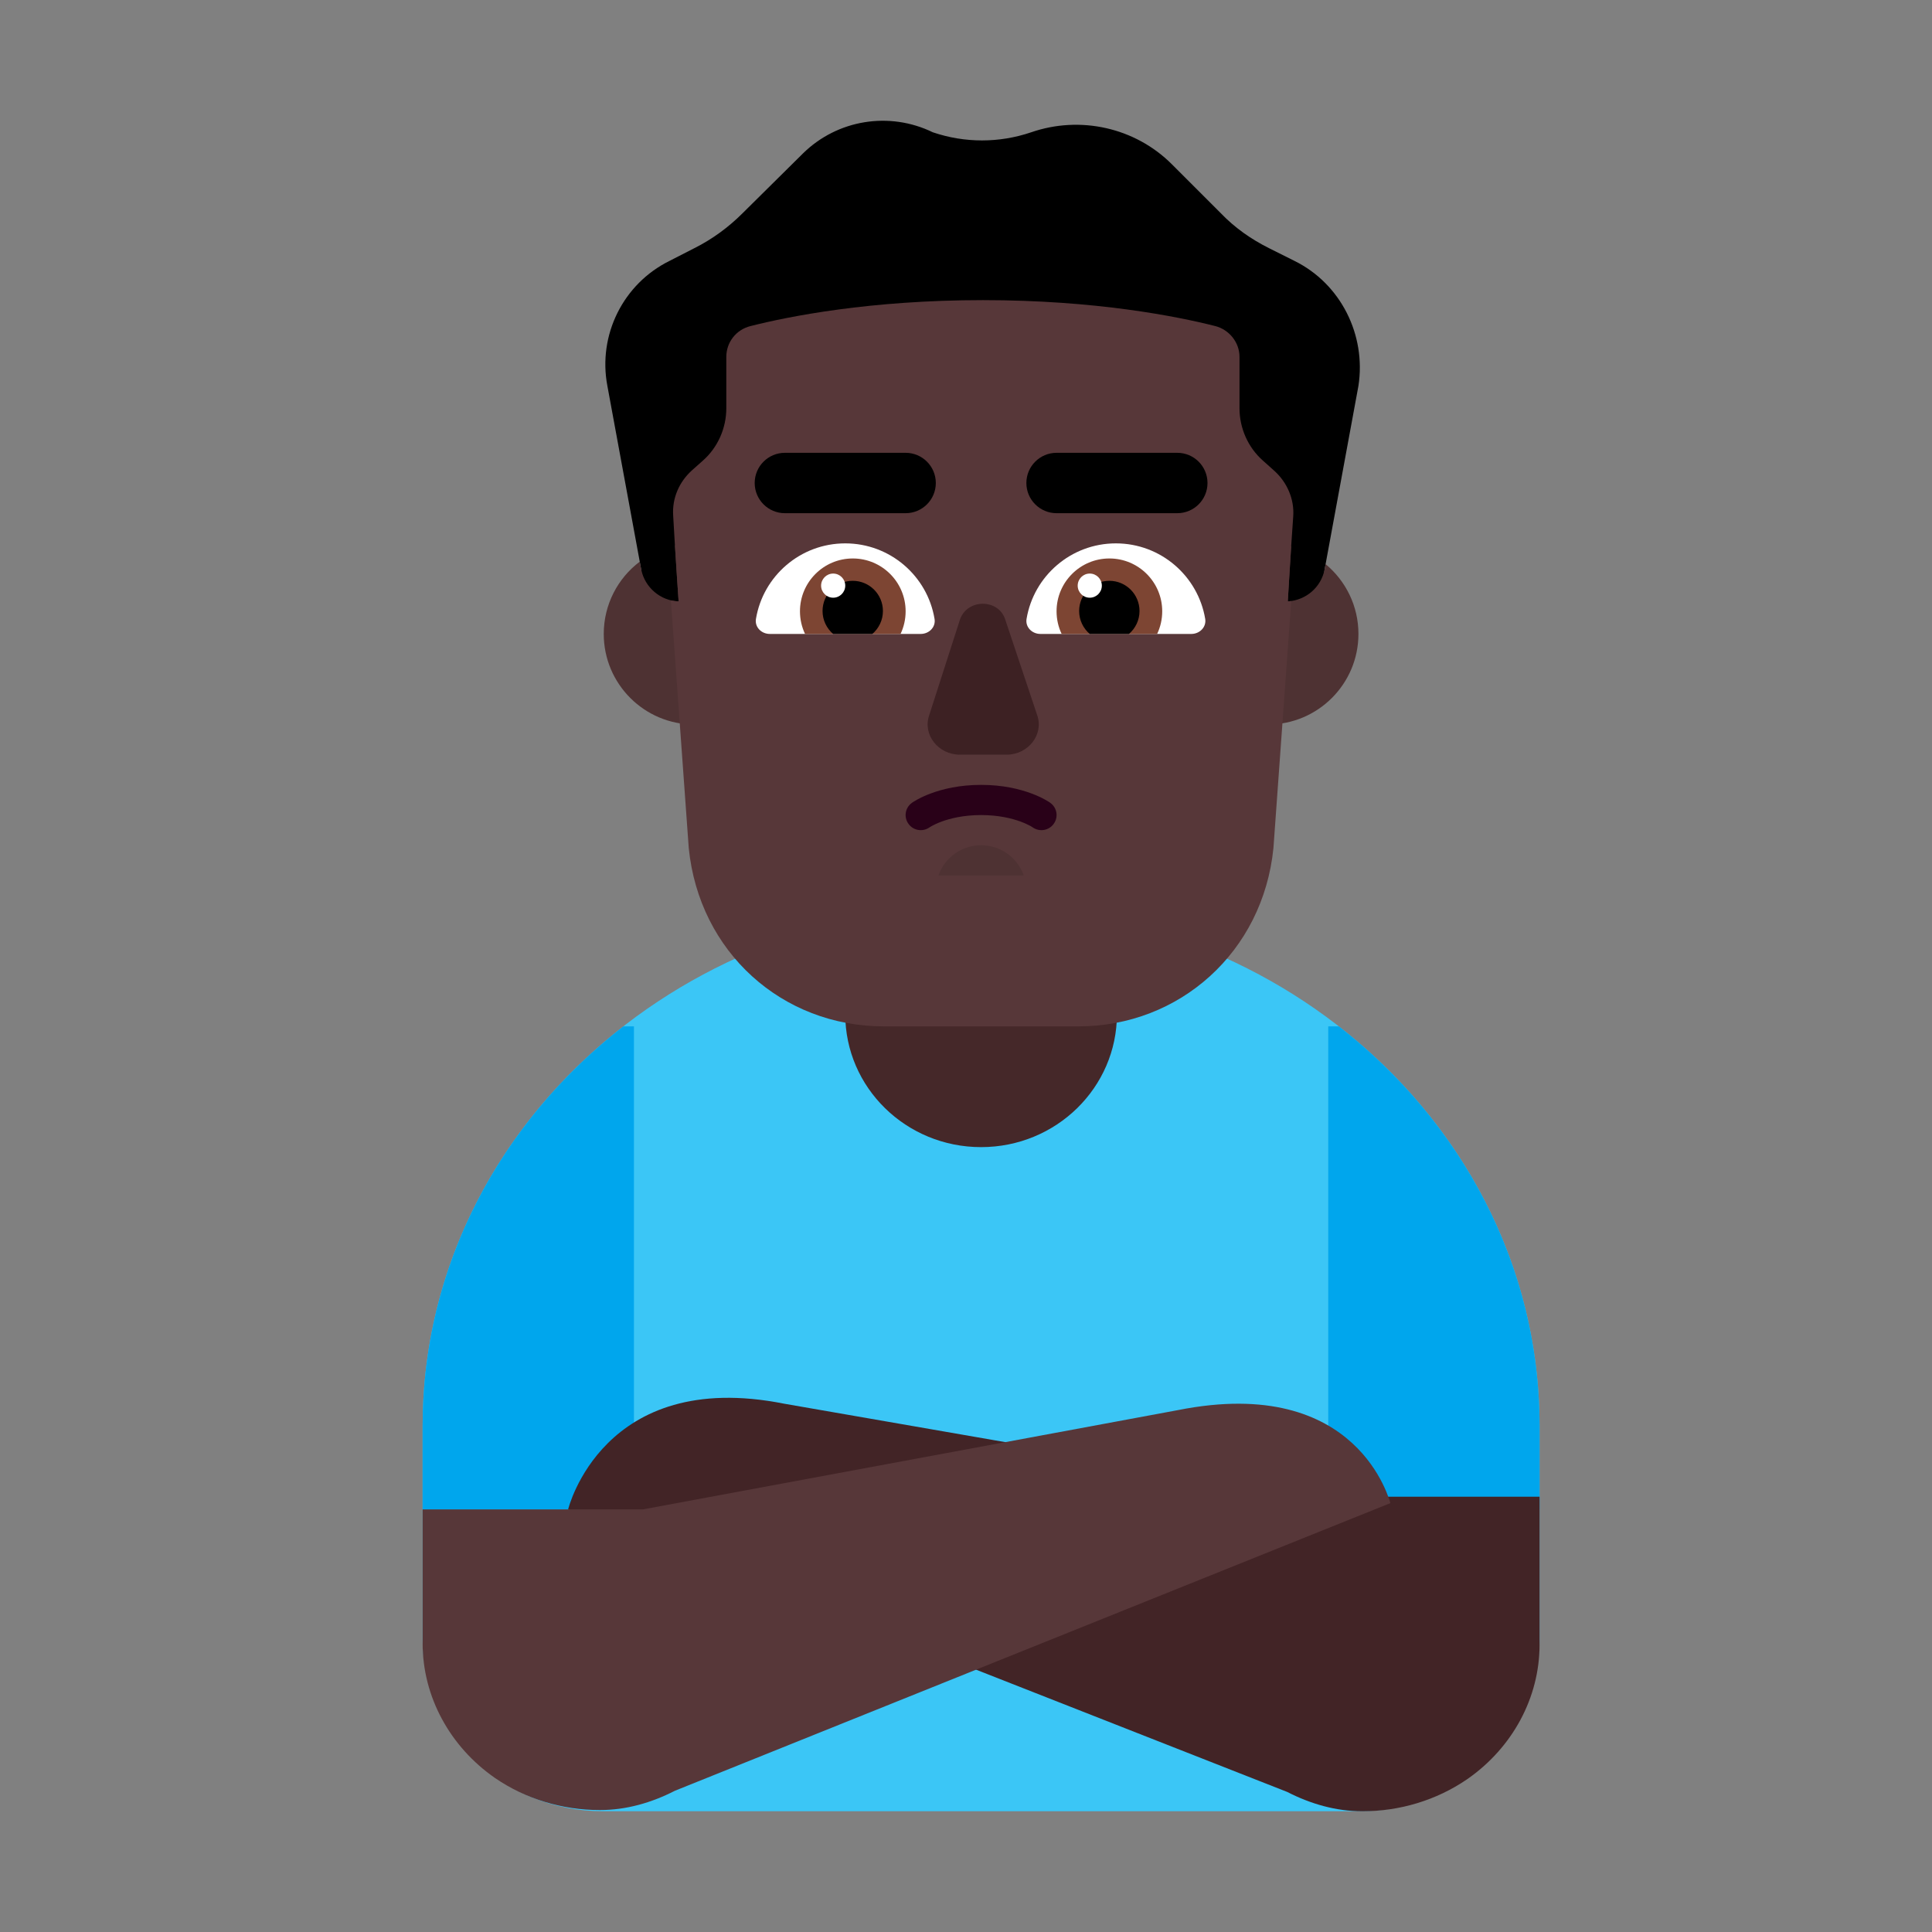 <svg viewBox="0 0 32 32" fill="none" xmlns="http://www.w3.org/2000/svg">
<rect x="0" y="0" width="32" height="32" fill="#808080" stroke="none"/>
<path d="M22.513 30C24.166 30 25.5 28.721 25.5 27.151V23.617C25.5 18.856 21.358 15 16.25 15C11.142 15 7 18.856 7 23.617V27.151C7 28.721 8.334 30 9.987 30H22.513Z" fill="#3BC6F6"/>
<path d="M10.5 25H7V23.617C7 20.957 8.292 18.58 10.324 17H10.5V25Z" fill="#00A6ED"/>
<path d="M22 25H25.5V23.617C25.5 20.957 24.207 18.58 22.176 17H22V25Z" fill="#00A6ED"/>
<path d="M12.99 23.25L21.85 24.79H25.5V27.24C25.5 28.12 25.05 28.95 24.3 29.47C23.79 29.82 23.18 30 22.57 30H22.56C22.13 30 21.71 29.88 21.32 29.68L9.41 25C9.41 25 9.98 22.65 12.99 23.25Z" fill="#422426"/>
<path d="M19.51 23.356L10.65 25H7V27.22C7 28.1 7.45 28.93 8.2 29.45C8.71 29.8 9.32 29.98 9.93 29.98H9.94C10.37 29.98 10.79 29.86 11.18 29.66L23.03 24.896C23.02 24.896 22.52 22.756 19.51 23.356Z" fill="#573739"/>
<path d="M21.44 4.321L21.02 4.111C20.72 3.961 20.45 3.771 20.22 3.531L19.41 2.721C18.8 2.111 17.89 1.911 17.08 2.191C16.55 2.371 15.98 2.371 15.45 2.191C14.73 1.841 13.87 1.981 13.3 2.541L12.3 3.531C12.07 3.761 11.8 3.961 11.5 4.111L11.09 4.321C10.32 4.701 9.9 5.551 10.06 6.391L10.62 9.431C10.68 9.731 10.24 10.961 10.24 10.961H22.33C22.33 10.961 21.88 9.731 21.94 9.431L22.5 6.391C22.63 5.551 22.21 4.701 21.44 4.321Z" fill="black"/>
<path d="M16.25 19C15.007 19 14 18.014 14 16.797V14.203C14 12.986 15.007 12 16.25 12C17.493 12 18.5 12.986 18.5 14.203V16.797C18.5 18.014 17.493 19 16.25 19Z" fill="#452829"/>
<path d="M21.386 9.05C21.356 9.508 21.33 9.961 21.33 9.961C21.63 9.941 21.88 9.731 21.94 9.431L21.956 9.344C22.288 9.619 22.5 10.035 22.5 10.5C22.5 11.328 21.828 12 21 12C20.172 12 19.5 11.328 19.5 10.5C19.5 9.672 20.172 9 21 9C21.133 9 21.263 9.017 21.386 9.05Z" fill="#4E3233"/>
<path d="M10.596 9.303L10.62 9.431C10.68 9.731 10.94 9.951 11.24 9.961C11.24 9.961 11.208 9.501 11.179 9.034C11.282 9.012 11.39 9 11.5 9C12.328 9 13 9.672 13 10.5C13 11.328 12.328 12 11.5 12C10.672 12 10 11.328 10 10.5C10 10.011 10.234 9.576 10.596 9.303Z" fill="#4E3233"/>
<path d="M11.112 9.944C11.153 9.953 11.196 9.959 11.24 9.961C11.24 9.961 11.18 9.101 11.15 8.541C11.13 8.251 11.25 7.981 11.46 7.791L11.64 7.631C11.89 7.411 12.03 7.091 12.03 6.761V5.911C12.03 5.671 12.19 5.461 12.43 5.401C13.06 5.241 14.41 4.971 16.28 4.971C18.15 4.971 19.5 5.241 20.13 5.401C20.36 5.461 20.53 5.671 20.53 5.911V6.761C20.53 7.091 20.67 7.411 20.92 7.631L21.11 7.801C21.32 7.991 21.44 8.271 21.42 8.551C21.38 9.101 21.33 9.961 21.33 9.961C21.349 9.96 21.368 9.957 21.387 9.955L21.092 14.048C20.919 15.769 19.537 17 17.861 17H14.639C12.953 17 11.581 15.769 11.408 14.048L11.112 9.944Z" fill="#573739"/>
<path d="M16.957 14.5H15.543C15.646 14.209 15.924 14 16.25 14C16.577 14 16.854 14.209 16.957 14.5Z" fill="#4E3233"/>
<path d="M15.105 13.297C14.992 13.377 14.966 13.533 15.047 13.645C15.126 13.757 15.281 13.783 15.394 13.705L15.4 13.701C15.406 13.697 15.418 13.69 15.435 13.68C15.468 13.662 15.521 13.636 15.593 13.609C15.737 13.556 15.958 13.5 16.25 13.5C16.542 13.5 16.763 13.556 16.907 13.609C16.979 13.636 17.032 13.662 17.066 13.68C17.082 13.69 17.094 13.697 17.1 13.701L17.106 13.705C17.106 13.705 17.106 13.705 17.106 13.705C17.219 13.783 17.374 13.757 17.453 13.645C17.534 13.533 17.508 13.377 17.395 13.297L17.394 13.295L17.392 13.294L17.386 13.29C17.381 13.287 17.375 13.283 17.367 13.278C17.352 13.268 17.331 13.256 17.305 13.242C17.252 13.213 17.177 13.176 17.081 13.141C16.887 13.069 16.608 13 16.25 13C15.892 13 15.613 13.069 15.419 13.141C15.323 13.176 15.248 13.213 15.195 13.242C15.169 13.256 15.148 13.268 15.133 13.278C15.125 13.283 15.119 13.287 15.115 13.29L15.109 13.294L15.106 13.295L15.105 13.297Z" fill="#290118"/>
<path d="M15.9 10.262L15.39 11.848C15.28 12.169 15.54 12.5 15.9 12.5H16.67C17.03 12.5 17.29 12.169 17.18 11.848L16.65 10.262C16.54 9.913 16.02 9.913 15.9 10.262Z" fill="#3D2123"/>
<path d="M15.479 10.251C15.502 10.387 15.388 10.5 15.25 10.5H12.75C12.612 10.5 12.498 10.387 12.521 10.251C12.639 9.541 13.256 9 14 9C14.743 9 15.361 9.541 15.479 10.251Z" fill="white"/>
<path d="M19.962 10.251C19.984 10.387 19.87 10.5 19.732 10.5H17.232C17.094 10.5 16.98 10.387 17.003 10.251C17.121 9.541 17.739 9 18.482 9C19.226 9 19.843 9.541 19.962 10.251Z" fill="white"/>
<path d="M15 10.125C15 10.259 14.97 10.386 14.916 10.5H13.334C13.28 10.386 13.25 10.259 13.25 10.125C13.25 9.642 13.642 9.25 14.125 9.25C14.608 9.25 15 9.642 15 10.125Z" fill="#7D4533"/>
<path d="M19.25 10.125C19.25 10.259 19.22 10.386 19.166 10.5H17.584C17.53 10.386 17.5 10.259 17.5 10.125C17.5 9.642 17.892 9.25 18.375 9.25C18.858 9.25 19.25 9.642 19.25 10.125Z" fill="#7D4533"/>
<path d="M14.624 10.12C14.624 10.272 14.556 10.408 14.449 10.5H13.799C13.692 10.408 13.624 10.272 13.624 10.12C13.624 9.844 13.848 9.62 14.124 9.62C14.4 9.62 14.624 9.844 14.624 10.12Z" fill="black"/>
<path d="M18.874 10.12C18.874 10.272 18.806 10.408 18.699 10.5H18.049C17.942 10.408 17.874 10.272 17.874 10.12C17.874 9.844 18.098 9.62 18.374 9.62C18.65 9.62 18.874 9.844 18.874 10.12Z" fill="black"/>
<path d="M13.8 9.9C13.91 9.9 14 9.81 14 9.7C14 9.59 13.91 9.5 13.8 9.5C13.69 9.5 13.6 9.59 13.6 9.7C13.6 9.81 13.69 9.9 13.8 9.9Z" fill="white"/>
<path d="M18.05 9.9C18.16 9.9 18.25 9.81 18.25 9.7C18.25 9.59 18.16 9.5 18.05 9.5C17.939 9.5 17.85 9.59 17.85 9.7C17.85 9.81 17.939 9.9 18.05 9.9Z" fill="white"/>
<path d="M13 7.5C12.724 7.5 12.5 7.724 12.5 8C12.5 8.276 12.724 8.5 13 8.5H15C15.276 8.5 15.5 8.276 15.5 8C15.5 7.724 15.276 7.5 15 7.5H13Z" fill="black"/>
<path d="M17.5 7.5C17.224 7.5 17 7.724 17 8C17 8.276 17.224 8.5 17.5 8.5H19.5C19.776 8.5 20 8.276 20 8C20 7.724 19.776 7.5 19.5 7.5H17.5Z" fill="black"/>
</svg>
